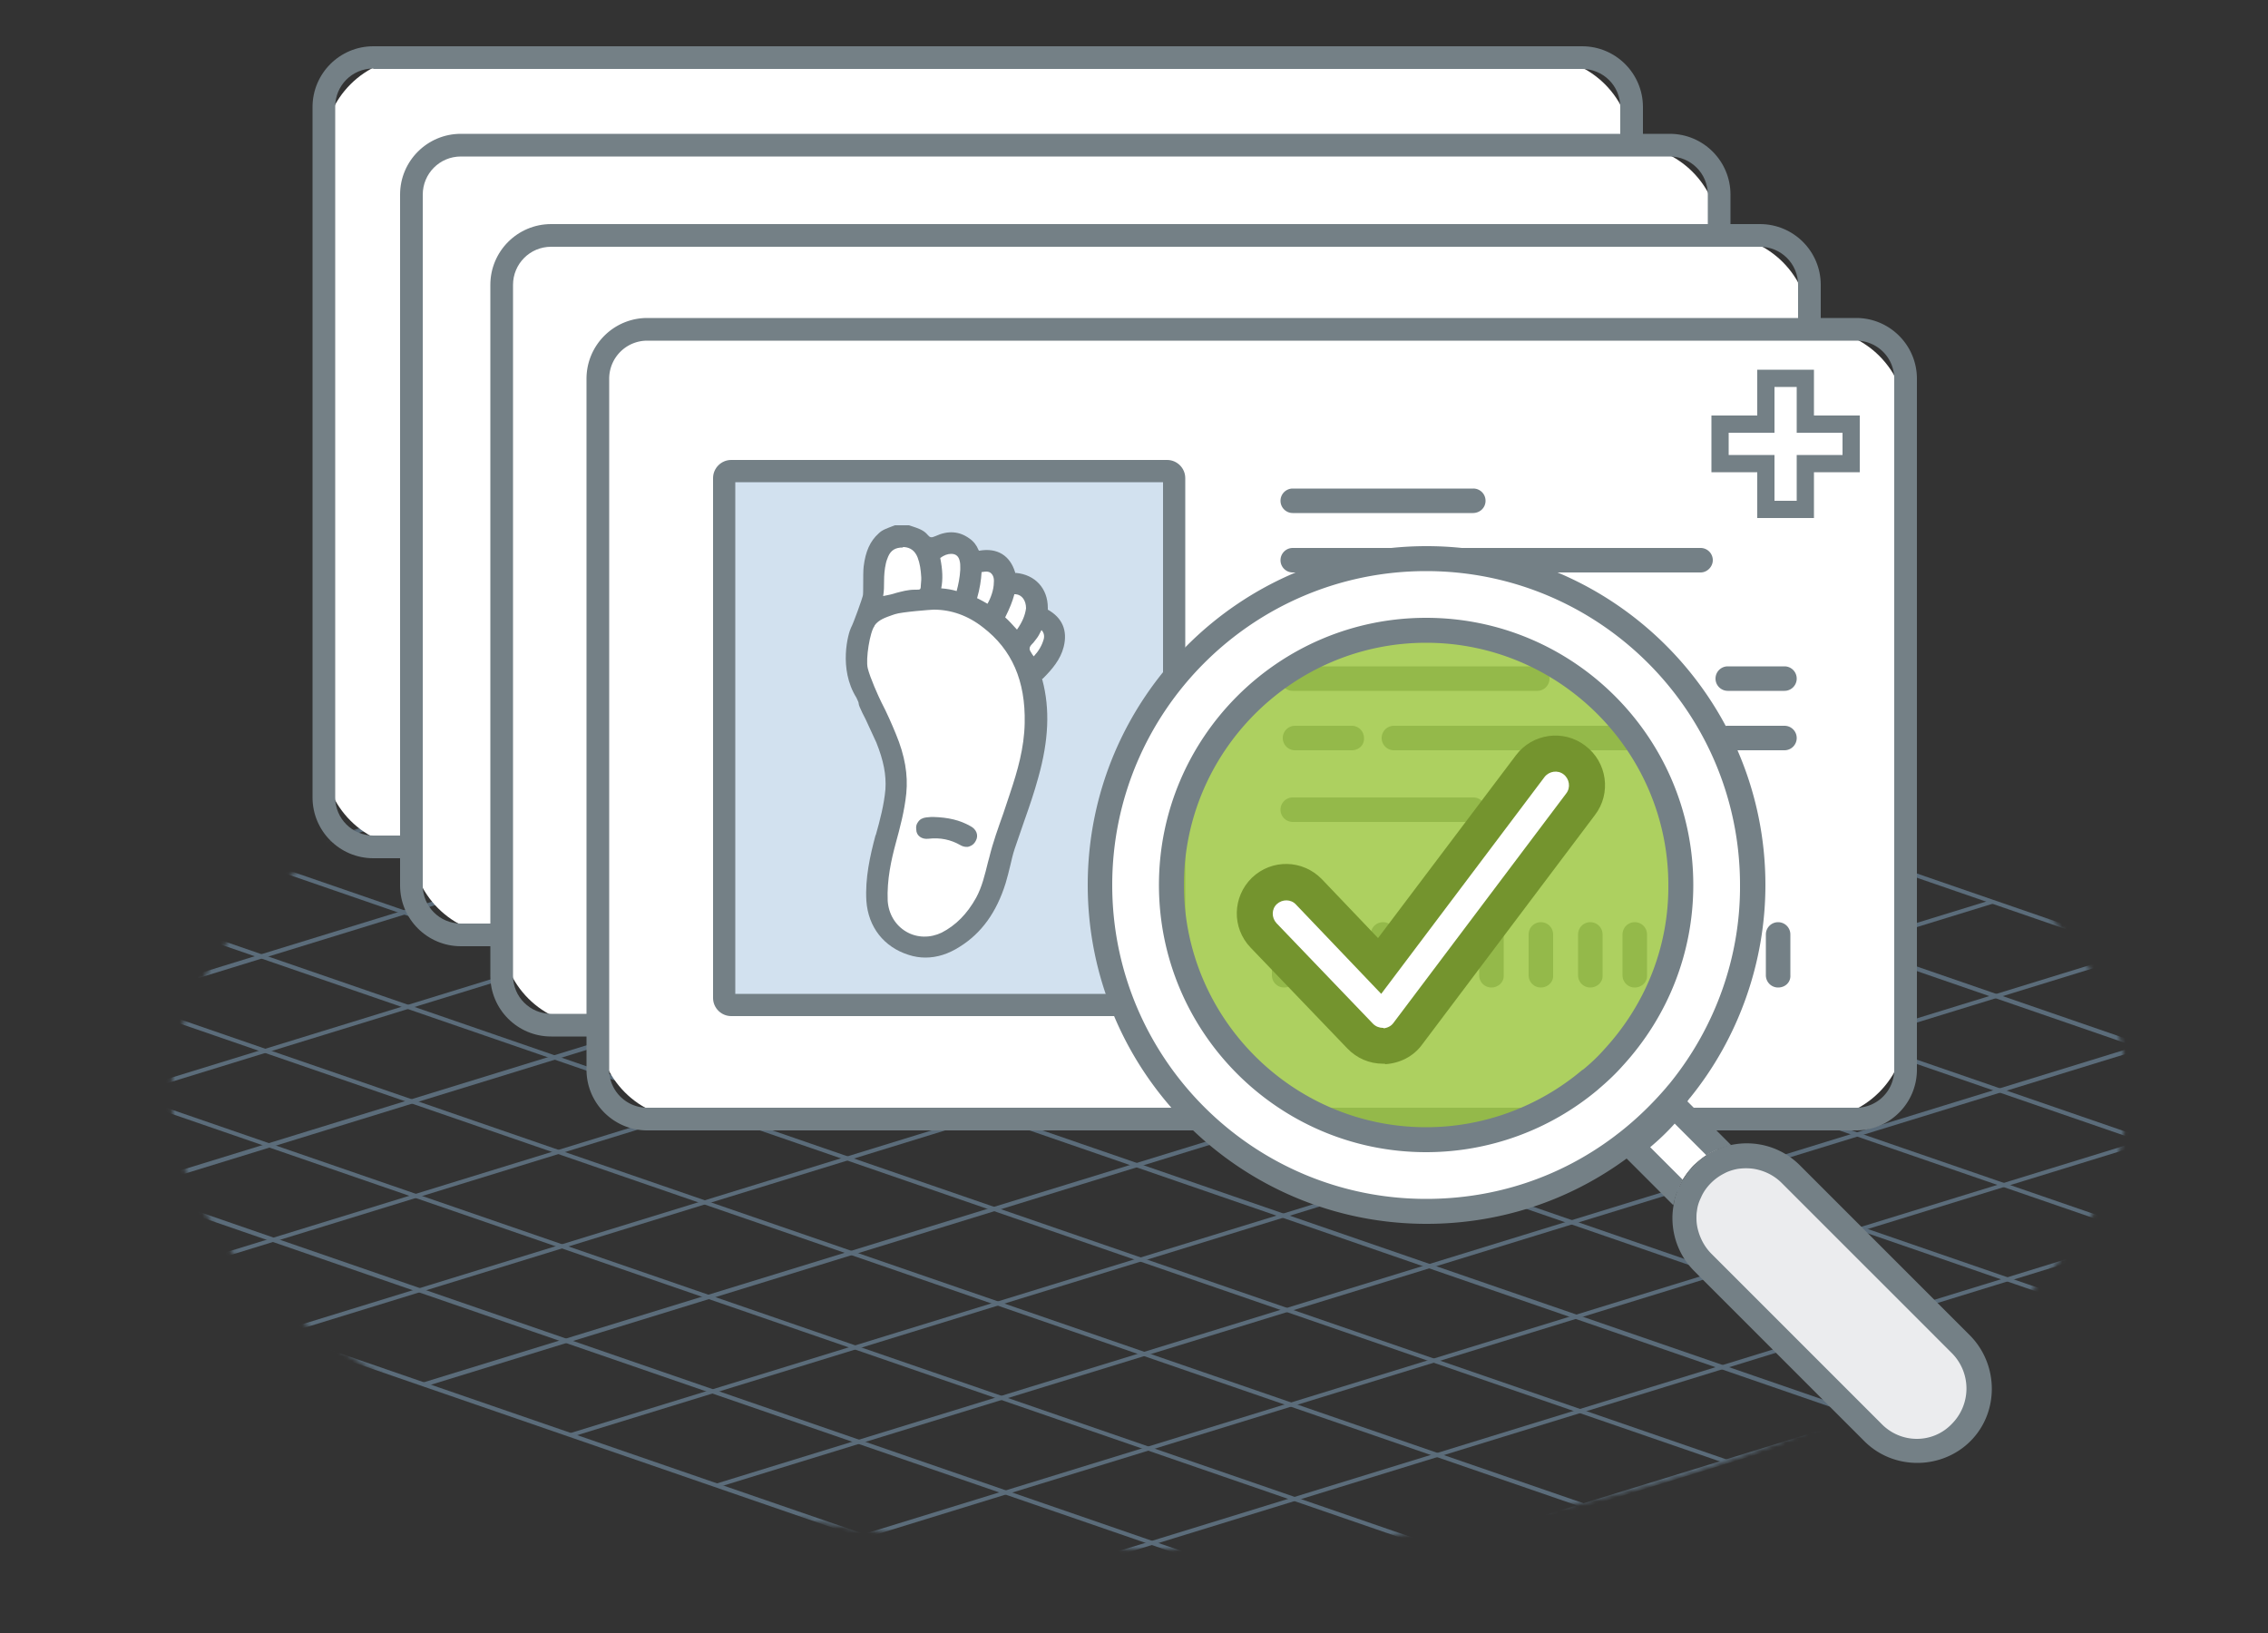 <svg xmlns="http://www.w3.org/2000/svg" xmlns:xlink="http://www.w3.org/1999/xlink" viewBox="0 0 500 360"><rect x="0" y="0" width="500" height="360" fill="#333333" stroke="none"/><defs><filter id="A" filterUnits="userSpaceOnUse" x="-101.9" y="131.5" width="704" height="230"><feColorMatrix values="1 0 0 0 0 0 1 0 0 0 0 0 1 0 0 0 0 0 1 0"/></filter><path id="B" d="M283.1 217.7a2.69 2.69 0 0 1-2.7-2.7v-9a2.69 2.69 0 1 1 5.4 0v9a2.69 2.69 0 0 1-2.7 2.7z"/><path id="C" d="M328.8 217.7a2.69 2.69 0 0 1-2.7-2.7v-9a2.69 2.69 0 1 1 5.4 0v9c.1 1.5-1.2 2.7-2.7 2.7z"/><path id="D" d="M370.2 217.7a2.69 2.69 0 0 1-2.7-2.7v-9a2.69 2.69 0 1 1 5.4 0v9c.1 1.5-1.1 2.7-2.7 2.7z"/></defs><mask maskUnits="userSpaceOnUse" x="-101.9" y="131.5" width="704" height="230" id="E"><g filter="url(#A)"><radialGradient id="F" cx="253.38" cy="241.151" r="195.116" fx="253.474" fy="241.093" gradientTransform="matrix(1 0 0 0.446 0 133.639)" gradientUnits="userSpaceOnUse"><stop offset=".452" stop-color="#fff"/><stop offset=".543" stop-color="#fcfcfc"/><stop offset=".615" stop-color="#f2f2f2"/><stop offset=".68" stop-color="#e1e1e1"/><stop offset=".741" stop-color="#cacaca"/><stop offset=".8" stop-color="#ababab"/><stop offset=".856" stop-color="#868686"/><stop offset=".911" stop-color="#595959"/><stop offset=".964" stop-color="#272727"/><stop offset="1"/></radialGradient><ellipse cx="253.4" cy="241.2" rx="215.6" ry="100.4" opacity=".4" fill="url(#F)"/></g></mask><g mask="url(#E)" fill="#95c1e3"><path d="M254.8 361.4l-.2-.1-356.5-123 347.3-106.9.2.1 356.5 123-347.3 106.9zm-353.7-123l353.8 122 344.3-106-353.8-122-344.3 106z"/><path d="M286.1 351.7L-69.2 229.2l.5-.9 355.2 122.6zm31.4-9.7L-37.7 219.5l.4-.8 355.2 122.5zm31.4-9.7L-6.3 209.8l.4-.8 355.3 122.5zm31.5-9.7L25.1 200.1l.5-.8 355.2 122.5zm31.4-9.6L56.6 190.4l.4-.8 355.2 122.5zm31.4-9.7L88 180.8l.4-.9 355.3 122.6zm31.5-9.7L119.4 171.1l.5-.9 355.2 122.6zm31.4-9.7L150.9 161.4l.4-.8 355.2 122.5zm31.4-9.7L182.3 151.7l.4-.8L538 273.4zm31.5-9.6L213.7 142l.5-.8 355.2 122.5z"/><path d="M222.8 350.2l-.4-.8 345.7-106.5.4.8zm-32.3-11.1l-.4-.8 345.7-106.5.4.8zm-32.3-11.2l-.4-.8 345.8-106.5.3.9zm-32.3-11.1l-.4-.8 345.8-106.5.4.8zm-32.3-11.1l-.4-.9L439 198.4l.4.8zm-32.3-11.2l-.4-.8 345.8-106.5.4.8zM29 283.4l-.4-.8 345.8-106.5.4.8zm-32.3-11.1l-.4-.9 345.8-106.5.4.9zm-32.3-11.2l-.4-.8 345.8-106.5.4.8zM-67.9 250l-.4-.9 345.8-106.4.4.8z"/></g><path d="M339.6 186.8H91.4c-11 0-20-9-20-20V32.7c0-11 9-20 20-20h248.3c11 0 20 9 20 20v134.1c-.1 11-9.1 20-20.1 20z" fill="#fff"/><path d="M348.7 189.2H82.3c-7.4 0-13.4-6-13.4-13.4V23.6c0-7.4 6-13.4 13.4-13.4h266.5c7.4 0 13.4 6 13.4 13.4v152.3c-.1 7.3-6.1 13.3-13.5 13.3zM82.3 15.1c-4.7 0-8.4 3.8-8.4 8.4v152.3c0 4.7 3.8 8.4 8.4 8.4h266.5c4.7 0 8.4-3.8 8.4-8.4V23.6c0-4.7-3.8-8.4-8.4-8.4H82.3z" fill="#748086"/><path d="M359 206.1H110.7c-11 0-20-9-20-20V52c0-11 9-20 20-20H359c11 0 20 9 20 20v134.1c0 11-9 20-20 20z" fill="#fff"/><path d="M368.1 208.6H101.6c-7.4 0-13.4-6-13.4-13.4V42.9c0-7.4 6-13.4 13.4-13.4h266.5c7.4 0 13.4 6 13.4 13.4v152.3c-.1 7.4-6.1 13.4-13.4 13.4zM101.6 34.5c-4.7 0-8.4 3.8-8.4 8.4v152.3c0 4.7 3.8 8.4 8.4 8.4h266.5c4.7 0 8.4-3.8 8.4-8.4V42.9c0-4.7-3.8-8.4-8.4-8.4H101.6z" fill="#748086"/><path d="M378.9 226H130.6c-11 0-20-9-20-20V71.9c0-11 9-20 20-20h248.3c11 0 20 9 20 20V206c0 11-9 20-20 20z" fill="#fff"/><path d="M388 228.5H121.5c-7.4 0-13.4-6-13.4-13.4V62.8c0-7.4 6-13.4 13.4-13.4H388c7.4 0 13.4 6 13.4 13.4v152.3c-.1 7.4-6.1 13.4-13.4 13.4zM121.5 54.4c-4.7 0-8.4 3.8-8.4 8.4v152.3c0 4.7 3.8 8.4 8.4 8.4H388c4.7 0 8.4-3.8 8.4-8.4V62.8c0-4.7-3.8-8.4-8.4-8.4H121.5z" fill="#748086"/><path d="M400.1 246.7H151.9c-11 0-20-9-20-20V92.6c0-11 9-20 20-20h248.3c11 0 20 9 20 20v134.1c-.1 11-9.1 20-20.1 20z" fill="#fff"/><g fill="#748086"><path d="M409.2 249.2H142.7c-7.4 0-13.4-6-13.4-13.4V83.5c0-7.4 6-13.4 13.4-13.4h266.5c7.4 0 13.4 6 13.4 13.4v152.3c0 7.4-6 13.4-13.4 13.4zM142.7 75.1c-4.7 0-8.4 3.8-8.4 8.4v152.3c0 4.7 3.8 8.4 8.4 8.4h266.5c4.7 0 8.4-3.8 8.4-8.4V83.5c0-4.7-3.8-8.4-8.4-8.4H142.7zm182 38H285a2.7 2.7 0 1 1 0-5.4h39.8a2.69 2.69 0 0 1 2.7 2.7c0 1.5-1.2 2.7-2.8 2.7zm0 68.1H285a2.7 2.7 0 1 1 0-5.4h39.8a2.69 2.69 0 0 1 2.7 2.7c0 1.5-1.2 2.7-2.8 2.7zm50.2-55H285a2.7 2.7 0 1 1 0-5.4h89.9a2.69 2.69 0 0 1 2.7 2.7c0 1.4-1.2 2.7-2.7 2.7zm-24.5 13H285a2.7 2.7 0 1 1 0-5.4h65.4a2.7 2.7 0 1 1 0 5.4zm-11.5 13.1H285a2.7 2.7 0 1 1 0-5.4h53.9a2.7 2.7 0 1 1 0 5.4zm26.7 0h-17.4a2.7 2.7 0 1 1 0-5.4h17.4a2.7 2.7 0 1 1 0 5.4zm27.8 0h-12.5a2.7 2.7 0 1 1 0-5.4h12.5a2.7 2.7 0 1 1 0 5.4z"/><use xlink:href="#B"/><use xlink:href="#B" x="10.9"/><use xlink:href="#B" x="21.8"/><use xlink:href="#B" x="31.6"/><use xlink:href="#C"/><use xlink:href="#C" x="10.9"/><use xlink:href="#C" x="21.8"/><use xlink:href="#C" x="31.6"/><use xlink:href="#D"/><use xlink:href="#D" x="10.9"/><use xlink:href="#D" x="21.8"/><path d="M298 165.4h-12.5a2.7 2.7 0 1 1 0-5.4H298a2.69 2.69 0 0 1 2.7 2.7c.1 1.5-1.1 2.7-2.7 2.7zm95.4 0h-12.5a2.7 2.7 0 1 1 0-5.4h12.5a2.7 2.7 0 1 1 0 5.4zm-23.4 0h-62.7a2.7 2.7 0 1 1 0-5.4H370a2.7 2.7 0 1 1 0 5.4z"/></g><path d="M256 221.5h-93.5c-1.6 0-2.8-1.3-2.8-2.8v-112c0-1.6 1.3-2.8 2.8-2.8H256c1.6 0 2.8 1.3 2.8 2.8v112c0 1.5-1.3 2.8-2.8 2.8z" fill="#d2e1ef"/><path d="M257.3 224h-96.1c-2.2 0-4-1.8-4-4V105.4c0-2.2 1.8-4 4-4h96.1c2.2 0 4 1.8 4 4V220c0 2.2-1.8 4-4 4zm-95.2-4.9h94.3V106.3h-94.3v112.8z" fill="#748086"/><path d="M230.5 141.1c-.4 1.8-1.4 3.2-2.6 4.4-.3.1-.2-.1-.3-.1-.4-.8-1.2-1.7-1.2-2.5.1-.8 1-1.5 1.5-2.3l1.4-2.4c1.1.6 1.5 1.6 1.2 2.9zm-3.8-7c-.2 1.9-1.1 3.6-2.4 5.3-.2.3-.3.1-.5-.1-.8-1-1.7-2-2.6-2.8-.3-.2-.2-.4-.1-.7.8-1.6 1.5-3.2 1.9-4.9.1-.5.5-.5.9-.5 1.7.2 2.8 1.6 2.8 3.7zm-7-5.8c-.1 1.7-.7 3.5-1.6 5.2-.1.3-.3.3-.5.1l-2.3-1.3c-.4-.2-.4-.4-.3-.7.5-1.9.9-3.7 1-5.7 0-.4.3-.5.6-.6 1.8-.3 3.2.7 3.1 3zm-7.4-2.7c-.1 1.7-.4 3.3-.8 4.8-.1.4-.2.5-.6.4-1.1-.3-2.2-.5-3.3-.6-.5 0-.6-.2-.5-.6.4-2.2.2-4.3-.3-6.4-.1-.3 0-.5.2-.7.8-.6 1.7-1 2.7-1 1.3 0 2.2.8 2.4 2.2l.2 1.9zm-8.7 1.6c0 .6-.1 1.2-.1 1.8 0 1.6-.7 1.5-1.8 1.5-2.7 0-4.4 1.1-7.1 1.4-.3-.1-.4-.2-.4-.5.4-2.5.1-5 .6-7.4.1-.6.3-1.1.6-1.6.8-1.8 2.2-2.4 4.1-2.3 1.7.1 2.8 1.1 3.4 2.6.4 1.4.6 3 .7 4.5zm13.5 10.6c-3.3-2.6-7-4-11.3-4-.4 0-7.1.5-8.7 1s-3.7 1.1-4.8 2.7c-1.2 1.3-2.2 7.6-1.6 9.8.5 2.2 2.4 6.4 3.1 7.7 1.2 2.3 2.2 4.6 3.2 7 1.7 4.1 2.8 8.3 2.3 12.8-.4 3.7-1.3 7.2-2.3 10.8-1.1 4.2-2.1 8.4-1.8 12.9.4 6.7 7.2 10.2 12.7 7.5 3.5-1.7 6-4.5 7.9-7.9 1.6-2.8 2.2-5.9 2.9-9 1.2-4.8 3-9.4 4.6-14.1 1.7-5.1 3.2-10.2 3.2-15.6.2-8.7-2.3-16.1-9.4-21.6zm-2.4 47.4c-.5 1-1.6 1.2-2.7.6-2.3-1.3-4.8-1.7-7.4-1.4-1.2.1-2.1-.5-2.2-1.6s.6-1.9 1.8-2.1c.5-.1 1.1-.1 1.5-.1 2.9.1 5.6.6 8 2 1.1.6 1.5 1.6 1 2.6z" fill="#fff"/><path d="M229.9 149.6l.1-.1c1.9-1.9 3.8-4.1 4.5-6.9.9-3.6-.3-6.4-3.5-8.2v-.4c0-4.3-2.8-7.3-7-7.7h-.2v-.1c-1.1-3.7-3.9-5.5-7.9-4.8h-.1s0-.1-.1-.2c-.4-1-1.1-1.9-2-2.5-2.2-1.6-4.7-1.8-7.5-.5-.9.4-1.2.3-1.7-.3-.9-1.1-2.3-1.5-3.5-1.9-.2-.1-.4-.1-.6-.2h-3.1c-.3.1-.5.2-.8.3-1 .4-2 .7-2.8 1.5-1.9 1.7-2.9 4-3.3 7.3-.1.8-.1 2.5-.1 3.9 0 1.1 0 2.4-.1 2.6-.1.5-2 5.9-2.6 7-.6 1.2-2.8 9 1.2 15.4.4.8.5 1.1.5 1.3s.1.4.2.7c.4.9.8 1.8 1.3 2.7l2.4 5.2c1.6 4 2.2 7.1 2 10.3-.3 3.4-1.2 6.8-2.1 10l-.1.2c-1.2 4.5-2.3 9.4-2 14.4.4 5.8 3.9 10.2 9.3 11.9 1.2.4 2.5.6 3.7.6 2.6 0 5.1-.8 7.6-2.4 4.8-3 8.1-7.6 10.1-14 .4-1.3.7-2.6 1-3.8.3-1.3.6-2.6 1-3.8l2.1-6.1c1.1-3.1 2.2-6.3 3.1-9.6 2.3-8.2 2.6-15.1.9-21.5-.1-.2-.1-.2.1-.3zm-22.6-26.5v-.1c.8-.6 1.6-.9 2.4-.9 1.1 0 1.7.6 1.9 1.7.1.4.1.9.1 1.3v.5c-.1 1.7-.4 3.2-.8 4.7-1-.3-2.1-.5-3.4-.6.4-2 .3-4.1-.2-6.6zm14.3 13s0-.1 0 0c1-2 1.6-3.5 2-5v-.1h.3c1.4.1 2.3 1.4 2.3 3.1-.2 1.5-.8 3-2 4.7-1-1.1-1.8-2-2.6-2.7zm6.3 8.6c-.1-.1-.2-.3-.3-.4-.3-.5-.7-1-.6-1.4 0-.4.4-.8.8-1.2.2-.3.5-.6.7-.9.4-.5.7-1.1 1-1.7 0-.1.1-.1.1-.2.5.5.7 1.2.5 2-.4 1.4-1.1 2.6-2.2 3.8zm-10.2-11.6c-.7-.4-1.4-.8-2.2-1.2h-.1c.6-2.1.9-4 1-5.8h.2c.5-.1 1.3-.2 1.8.2s.8 1.1.7 2.1c0 1.6-.7 3.5-1.4 4.7zm-20.2 52.7c.9-3.3 1.9-7 2.3-10.9.4-4.1-.3-8.3-2.3-13.1-.9-2.2-2-4.7-3.2-7-.6-1.2-2.5-5.4-3-7.5-.5-2 .5-8.1 1.5-9.3v-.1c.9-1.3 2.5-1.8 3.9-2.3.2-.1.4-.1.6-.2 1.4-.5 8.1-1 8.5-1h.1c3.8 0 7.5 1.3 10.8 3.9 6.4 4.9 9.4 11.8 9.2 21.1-.1 5.5-1.6 10.6-3.2 15.4l-1.5 4.5c-1.1 3.1-2.3 6.4-3.1 9.7l-.3 1.1c-.7 2.8-1.3 5.4-2.6 7.8-2 3.6-4.5 6.1-7.6 7.7-2.5 1.2-5.4 1.2-7.8-.2s-3.9-3.9-4.1-6.8c-.2-4.7.8-9.1 1.8-12.8zm1.8-65.2c1.4.1 2.4.8 3 2.3.5 1.3.7 2.7.8 4.4v.5c0 .4-.1.9-.1 1.3 0 .6-.1.7-.2.8s-.5.1-.9.1h-.2c-1.6 0-2.9.4-4.1.7-.9.3-1.8.5-2.9.7.2-1.1.2-2.2.2-3.2 0-1.4.1-2.7.4-4 .1-.5.3-1 .5-1.5.6-1.4 1.6-2 3.2-2 0-.1.2-.1.3-.1zm5.4 64.3c2.6-.3 4.9.2 7 1.4.5.3 1 .4 1.4.4.2 0 .4 0 .6-.1.6-.2 1.1-.6 1.4-1.2.7-1.2.2-2.6-1.2-3.3-2.3-1.3-4.8-1.9-8.2-2h-.4c-.3 0-.7.1-1.1.1-.8.1-1.4.4-1.8 1-.4.5-.5 1.1-.4 1.7 0 1.3 1.2 2.2 2.7 2zm195.2-70.7h-12.5v-10.1h-10.1V91.6h10.1V81.5h12.5v10.1H410v12.5h-10.1v10.1zm-8.7-3.8h4.9v-10.1h10.1v-4.9h-10.1V85.3h-4.9v10.1h-10.1v4.9h10.1v10.1z" fill="#748086"/><circle cx="314.2" cy="195.9" r="54.5" opacity=".82" fill="#9bc53d"/><path d="M314.5 123.2c-39.7 0-71.9 32.2-71.9 71.9s32.2 71.9 71.9 71.9c16.1 0 31-5.3 43-14.3l1.3-1c3.9-3 7.4-6.5 10.6-10.2a6.42 6.42 0 0 0 1-1.3c10-12.3 15.9-28.1 15.9-45.2.1-39.6-32.1-71.8-71.8-71.8zm41.3 109.9c-1.6 1.7-3.3 3.3-5 4.8h-.1c-9.8 8.3-22.4 13.2-36.2 13.2-31 0-56.1-25.1-56.1-56.1s25.1-56.1 56.1-56.1 56.1 25.1 56.1 56.1c0 14.8-5.6 28.1-14.8 38.1zm22.9 20.3c-.9.4-1.7.8-2.5 1.3-1 .6-1.9 1.4-2.8 2.2-.9.9-1.7 2-2.4 3.1-.5.8-.9 1.7-1.3 2.6l-10-10c.3-.2.6-.5.9-.7a52.49 52.49 0 0 0 7.6-7.3c.3-.3.5-.6.7-.9l9.8 9.7z" fill="#fff"/><path d="M357.7 235c10.1-11 15.6-25.1 15.6-39.9 0-32.5-26.4-58.9-58.9-58.9s-58.9 26.4-58.9 58.9 26.4 58.9 58.9 58.9a58.91 58.91 0 0 0 37.9-13.8l.1-.1c2-1.7 3.7-3.3 5.3-5.1zm-4-3.7c-1.4 1.6-3 3.1-4.7 4.5-.1 0-.1.1-.2.1-9.6 8.1-21.8 12.6-34.4 12.6-29.4 0-53.4-24-53.4-53.4s24-53.4 53.4-53.4 53.4 24 53.4 53.4c.1 13.4-4.9 26.2-14.1 36.2zm18.9 10.7c10.7-13.2 16.6-29.9 16.6-46.9 0-41.2-33.5-74.7-74.7-74.7s-74.7 33.5-74.7 74.7 33.5 74.7 74.7 74.7c16 0 31.3-5 44.1-14.4l10.3 10.3c.4-2 1.1-3.9 2.1-5.6l-7.2-7.2c1.9-1.6 3.7-3.3 5.4-5.2l7 7c1.7-1.1 3.6-1.8 5.5-2.2l-9.7-9.7c.2-.3.4-.6.6-.8zm-4.3-3.4c-.3.4-.7.8-1 1.2-3.1 3.6-6.5 6.9-10.2 9.8l-1.3 1c-12 9-26.3 13.7-41.4 13.7-38.2 0-69.2-31-69.2-69.2s31-69.2 69.2-69.2 69.2 31 69.2 69.2c.1 15.8-5.4 31.2-15.3 43.5z" fill="#748086"/><path d="M304.9 234.5c-3 0-5.8-1.2-7.9-3.4l-21.3-22.2c-4.2-4.4-4-11.2.3-15.4 4.4-4.2 11.2-4 15.4.3l12.4 13 30.4-40.3c3.6-4.8 10.5-5.8 15.3-2.1 4.8 3.6 5.8 10.5 2.1 15.3l-38.1 50.6c-1.9 2.6-4.9 4.1-8.1 4.3 0-.1-.2-.1-.5-.1z" fill="#74942e"/><path d="M412.8 315.9l-37.5-37.5a13.76 13.76 0 1 1 19.5-19.5l37.5 37.5a13.76 13.76 0 0 1 0 19.5c-5.3 5.3-14.1 5.3-19.5 0z" fill="#ebecee"/><path d="M434.3 294.4l-37.5-37.5c-4.1-4.1-9.8-5.6-15.1-4.5-1 .2-2 .5-2.9.9s-1.7.8-2.5 1.3c-1 .6-1.9 1.4-2.8 2.2-.9.9-1.7 2-2.4 3.1-.5.8-.9 1.7-1.3 2.6-.4 1-.7 2-.8 3-.2 1-.3 2-.3 3 0 4.4 1.7 8.6 4.8 11.7l37.5 37.5c3.2 3.2 7.4 4.8 11.7 4.8 4.2 0 8.5-1.6 11.7-4.8 6.3-6.3 6.3-16.8-.1-23.3zm-19.5 19.5l-37.5-37.5c-1.5-1.5-2.5-3.4-3-5.4-.2-.8-.3-1.6-.3-2.4 0-.5 0-1.1.1-1.6.1-1 .4-2 .9-3 .5-1.2 1.3-2.3 2.2-3.2a11.23 11.23 0 0 1 2.9-2.1c.9-.5 1.9-.8 2.9-1 1.3-.2 2.6-.2 3.8 0 2.2.4 4.3 1.4 6 3.1l37.5 37.5a11.05 11.05 0 0 1 0 15.6c-4.2 4.4-11.2 4.4-15.5 0z" fill="#748086"/><path d="M304.9 226.6c-.8 0-1.6-.3-2.2-.9l-21.3-22.2c-1.1-1.2-1.1-3.1.1-4.2s3.1-1.1 4.2.1l18.8 19.7 36-47.8c1-1.3 2.9-1.6 4.2-.6s1.6 2.9.6 4.2l-38.1 50.6c-.5.7-1.3 1.1-2.2 1.2.1-.1 0-.1-.1-.1z" fill="#fff"/></svg>
